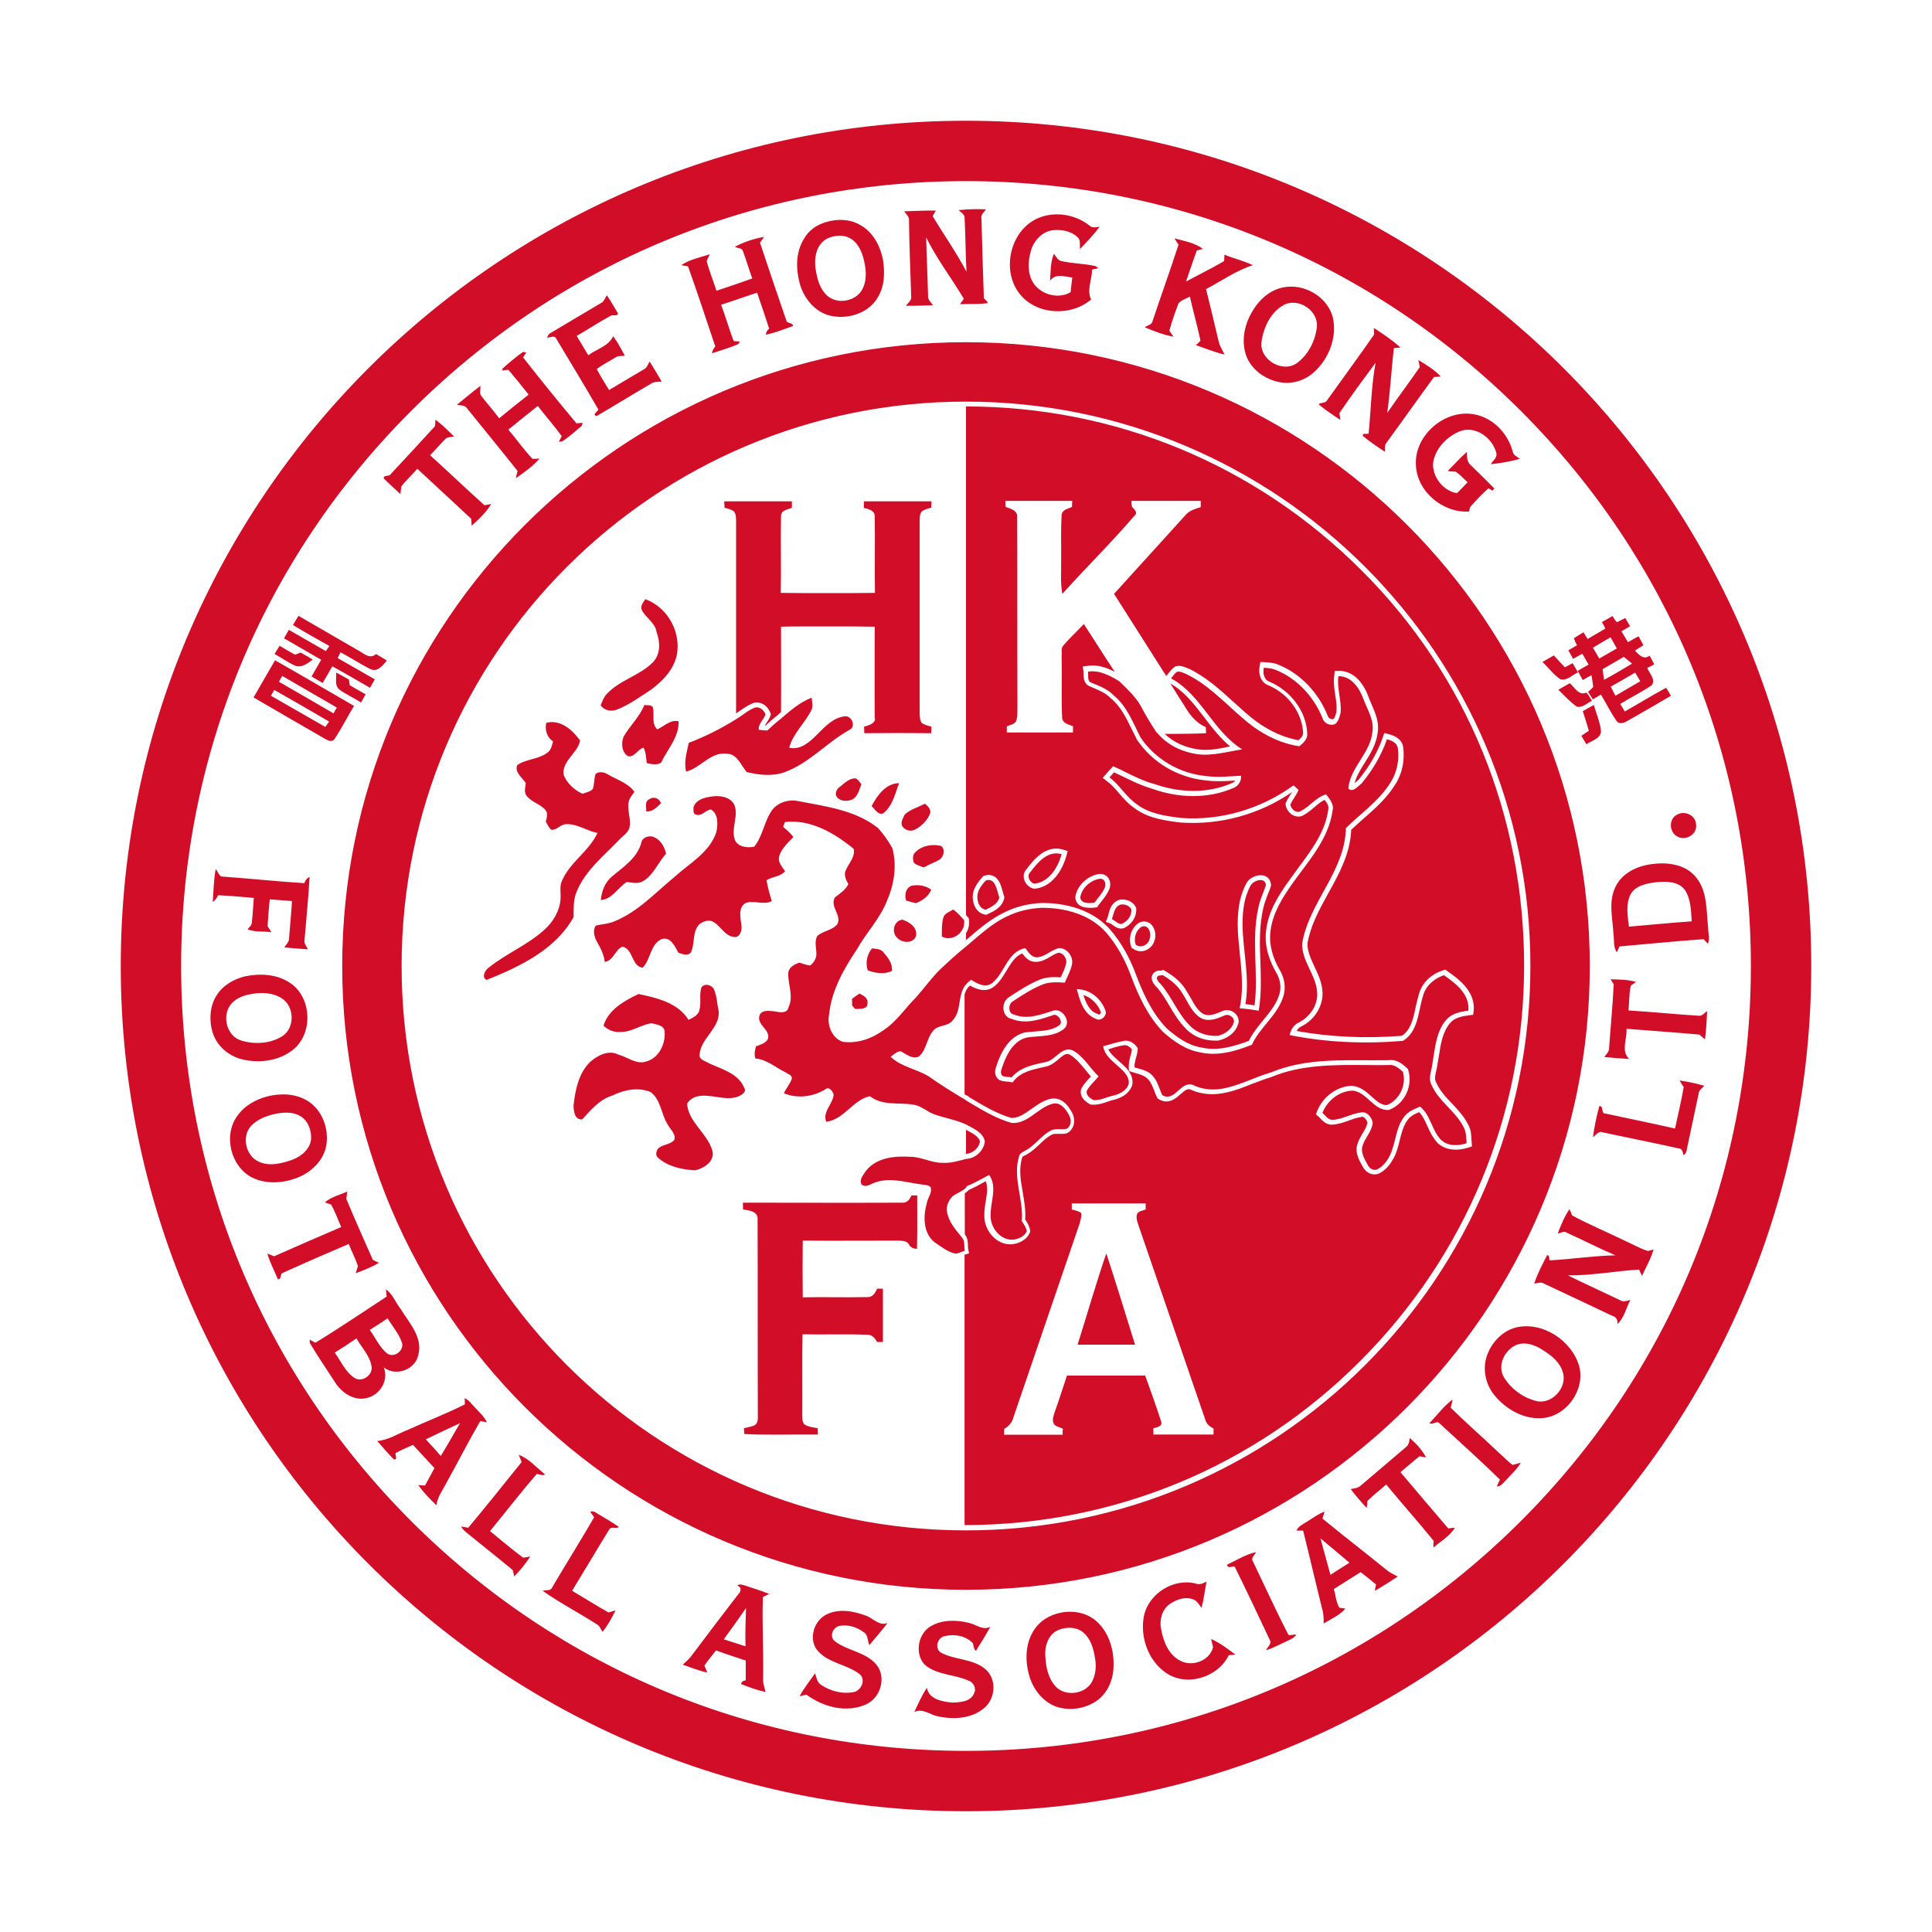 <?xml version="1.0" encoding="utf-8"?>
<!-- Created by @FCLOGO 2023-10-12 GMT+8 21:05:06 . https://fclogo.top/ -->
<!-- FOR PERSONAL USE ONLY NOT FOR COMMERCIAL USE -->
<svg version="1.1" xmlns="http://www.w3.org/2000/svg" xmlns:xlink="http://www.w3.org/1999/xlink" x="0px" y="0px"
	 viewBox="0 0 800 800" style="enable-background:new 0 0 800 800;" xml:space="preserve">
<style type="text/css">
	.st0{fill:#D10D27;}
</style>
<path class="st0" d="M400,50C206.7,50,50,206.7,50,400s156.7,350,350,350s350-156.7,350-350S593.3,50,400,50z M629.8,629.8
	C568.4,691.1,486.8,725,400,725s-168.4-33.8-229.8-95.2C108.9,568.4,75,486.8,75,400s33.8-168.4,95.2-229.8
	C231.6,108.8,313.2,75,400,75s168.4,33.8,229.8,95.2c61.4,61.4,95.2,143,95.2,229.8S691.2,568.4,629.8,629.8z M400,141.7
	c-142.7,0-258.3,115.7-258.3,258.3S257.3,658.3,400,658.3S658.3,542.7,658.3,400S542.7,141.7,400,141.7z M400,633.7
	c-129.1,0-233.7-104.6-233.7-233.7S270.9,166.3,400,166.3S633.7,270.9,633.7,400S529.1,633.7,400,633.7z M397,87
	c3.8-0.4,7.6-0.5,11.3-0.3c-0.9,1.2-2.3,2.2-1.9,3.9c0.3,11,0.6,21.9,1,32.9c0.6,0.6,1.4,1.2,1.7,2c-3.8,0.6-7.8,0.2-11.6,0.5
	c0.4-0.6,1.2-1.7,1.6-2.3c-5.1-8.5-11.2-16.5-15.6-25.4c0.2,8.1,0.6,16.3,0.8,24.4c-0.1,1.5,1.3,2.5,2,3.7
	c-3.8,0.1-7.5,0.3-11.2,0.2c0.9-1.2,2.5-2.2,2.2-3.9c-0.3-10.4-0.8-20.8-0.9-31.3c0.2-1.7-1.2-2.7-2-3.9c4.4-0.1,8.7-0.4,13.1-0.3
	c-0.4,0.8-0.9,1.5-1.3,2.3c4.6,7.7,9.8,15,14,23c-0.4-7.5-0.4-15.1-0.8-22.6C399.2,88.5,397.7,87.9,397,87z M429.9,90.3
	c6.9-2.9,15.2-1.6,21.1,3c1.2,1.2,2.8,0.8,4.3,0.6c-2.4,3.3-5.3,6.3-8.1,9.2c-0.2-1.6,0.4-3.7-1-4.9c-2.6-2.5-6.5-3.2-10-2.9
	c-4.4,0.4-7.9,4.1-9.2,8.1c-1.1,3.7-1.6,7.8-0.2,11.6c2.2,6.4,10.8,9.4,16.5,6c0.2-2,0.5-4.1,0.7-6.1c-3.1-0.3-7-1.9-9.2,1.4
	c0.3-3.7,0.1-7.7,1.6-11.2c0.9,1.1,1.6,2.7,3.1,3c4.7,1.1,9.5,1,14.2,2.1c0.3,0.2,0.8,0.7,1.1,0.9c-0.7,0.1-2,0.4-2.6,0.5
	c0,4.1-2.3,8.5-0.4,12.4c-8.2,7.1-22.4,6.5-29.4-2.1C414.4,112.2,418.2,95.3,429.9,90.3z M341.9,92c4.6-1.4,9.7-1.4,14,1
	c5.4,2.8,8.5,8.6,9.7,14.4c0.9,5.6,0.7,11.7-2.6,16.5c-4.2,6.3-12.7,8.5-19.7,6.7c-6.2-1.7-10.6-7.4-12.2-13.4s-1.6-12.9,1.8-18.3
	C334.8,95.4,338.2,93.1,341.9,92 M342.7,98.7c-5,2.4-5.8,8.8-4.8,13.7c0.6,3.6,1.8,7.5,4.6,10c4.4,4,12.6,2.3,14.9-3.3
	c1.8-4,1.1-8.6,0-12.6c-0.9-3.1-2.5-6.3-5.5-7.9C349.1,97.1,345.6,97.4,342.7,98.7z M304.3,102.2c3.7-2,7.9-3.4,12.1-4.1
	c-0.6,0.8-1.1,1.6-1.7,2.4c3.6,10.8,7.2,21.5,10.9,32.2c0.3,1.4,2.6,0.7,2.8,2.3c-3.7,1.3-7.4,2.8-11.3,3.6c0.1-1,0.5-1.8,1.4-2.5
	c-1.6-5-3.3-9.9-5-14.9c-5,1.6-9.9,3.4-14.9,5c1.9,5,3.3,10.1,5.2,15c0.6,0.1,1.9,0.2,2.5,0.2c-0.1,0.3-0.4,0.8-0.6,1.1
	c-3.5,1.5-7.2,2.6-10.9,3.8c0.2-1.1,0.6-2,1.4-2.8c-3.7-11.1-7.4-22.2-11.3-33.2c-0.7-0.1-2.1-0.4-2.8-0.5c3.5-2.4,7.8-3.2,11.8-4.5
	c-0.5,1-0.9,1.9-1.3,2.9c1.2,4.1,2.7,8.2,4.1,12.2c4.9-1.7,9.9-3.3,14.8-5.1c-1.4-3.8-2.5-7.7-3.9-11.4
	C307.2,102.6,305.3,102.8,304.3,102.2z M486.3,98.7c4,1.1,8.5,1.8,11.8,4.4c-0.6,0.1-1.9,0.4-2.5,0.6c-1.6,4.2-3,8.6-4.5,12.9
	c5.3-2.9,10.7-5.5,15.8-8.5c0-0.6,0.1-1.9,0.1-2.6c3.9,1.5,8,2.5,11.8,4.3c-6.9,2.2-12.9,6.5-19.4,9.9c1.8,7.2,3.5,14.4,5.2,21.6
	c0.5,2,1.5,3.7,2.5,5.5c-4.1-0.9-7.9-2.5-11.9-3.9c0.5-0.4,1.4-1.3,1.9-1.8c-1.3-6.1-3-12.1-4.4-18.3c-1.5,0.9-3.5,1.4-4.7,2.8
	c-1.4,3.7-2.8,7.5-3.8,11.4c0.6,0.8,1.2,1.6,1.7,2.4c-4.1-0.7-8.1-2.3-11.9-3.9c1.1-0.8,3.1-1,3.3-2.7c3.5-10.5,7.3-21,10.7-31.5
	C487.4,100.5,486.9,99.6,486.3,98.7z M530.9,119.1c8.9-2.1,19.1,3.8,21.1,12.8c1.6,8.1-1.8,16.7-7.9,22.2c-3.8,3.5-9.3,5.2-14.5,4.1
	c-5.9-1.2-11.5-5.2-13.6-11c-2.1-6-0.7-12.7,2.4-18C521.1,124.4,525.5,120.3,530.9,119.1 M532.6,125.8c-6,2.6-9.3,9.3-10.2,15.5
	c-1.2,7.5,8.6,13.4,14.7,9c4.7-3.5,7.6-9.3,8.2-15C545.8,128.8,538.5,123.8,532.6,125.8z M249,125.4c1.2-0.6,1.5-2.1,2.3-3.1
	c1.7,2.4,3.1,5,4.6,7.5c-0.3,1.4-2.2,0.3-3.1,1c-4.8,2.6-9.3,5.6-14,8.3c1.6,2.7,3.2,5.3,4.8,8c3.4-2.6,8.4-3.7,10.3-7.9
	c1.8,2.5,3.4,5.3,4.8,8.1c-1.3,0.2-2.7-0.1-3.8,0.7c-2.6,1.6-5.4,3-7.8,4.8c1.5,3,3.4,5.8,5.1,8.7c4.8-2.8,9.5-5.7,14.3-8.5
	c1.4-0.6,1.8-2.2,2.5-3.3c1.7,2.7,3.4,5.5,5,8.3c-1.5,0.2-3-0.1-4.3,0.8c-7.6,4.4-15.1,9.1-22.7,13.5c-1.9-0.6,0.3-1.8,0.8-2.7
	c-5.7-9.8-11.6-19.6-17.5-29.4c-0.7-1.5-2.5-0.4-3.7-0.4c0.2-1,0.8-1.7,1.7-2.1C235.2,133.6,242.1,129.5,249,125.4z M568.9,135.8
	c3.8,2.5,7.6,5,11,8.1c-0.7,0.1-2,0.2-2.7,0.2c-1.1,9-1.5,18-2.8,26.9c4.4-6.4,9.1-12.6,13.5-19c-0.1-0.7-0.4-2.1-0.6-2.9
	c3.3,1.9,6.6,4,9.3,6.8c-0.7,0.1-2.1,0.2-2.8,0.2c-6.6,9-13,18.1-19.6,27.1c-1,1.1-0.6,2.6-0.7,3.9c-3.2-2.1-6.3-4.2-9.2-6.6
	l0.1-0.8c0.6,0,1.7-0.1,2.3-0.1c1-9.8,1.1-19.7,2.9-29.4c-5.1,6.9-10.2,13.8-15,20.9c0.2,0.9,0.3,1.8,0.4,2.8
	c-3.1-2.1-6.2-4.1-9-6.5c1.1-0.9,3-0.3,3.7-1.9c6.4-9,13-17.9,19.3-27C569,137.9,568.9,136.5,568.9,135.8z M208.1,152.6
	c2.7-2.4,5.5-4.8,8.5-6.9c0.3,0.1,1,0.2,1.3,0.3c-0.3,0.5-1,1.5-1.3,2c7.2,9.2,14.6,18.3,22.1,27.3c0.7-0.1,2-0.2,2.6-0.2
	c-0.1,0.3-0.4,1-0.5,1.3c-2.6,2.2-5.2,4.6-8.1,6.4l-1.3,0.1c0.3-0.6,0.9-1.7,1.2-2.3c-3.1-4.3-6.7-8.3-9.9-12.5
	c-4.1,3.2-8.1,6.5-12.2,9.8c3.4,4,6.4,8.3,10,12.1c0.7,0,2.1,0,2.9-0.1c-2.8,3.2-6.3,5.7-9.8,8.1c0.2-0.8,0.5-2.3,0.7-3
	c-6.9-8.7-13.9-17.2-20.9-25.9c-0.9-1.5-2.8-1.1-4.2-1.5c3.2-2.6,6.4-5.3,9.7-7.8c0.2,1.4-0.6,3.1,0.5,4.3c2.4,3.1,5,6,7.3,9.1
	c4-3.3,8.1-6.6,12.2-9.8c-2.8-3.5-5.5-6.9-8.4-10.3c-0.6,0.1-1.9,0.2-2.5,0.3L208.1,152.6z M586.3,192.7
	c-0.8-12.5,12.1-23.5,24.3-21.1c7.6,1.4,13.7,7.8,15.7,15.1c0.2,1.7,1.8,2.4,3.1,3.3c-4,1.1-8,1.8-12.1,2.2c0.8-1.4,2.8-2.7,2.3-4.6
	c-1.6-6.4-8.9-11.7-15.4-8.9c-5.3,2.3-10,7.2-10.8,13.1c-0.3,5.7,4.2,11.5,9.9,12.4c1.5-1.5,3-3,4.4-4.5c-1.6-1.5-3.1-3.1-4.9-4.4
	c-1.1-0.1-2.2,0-3.3-0.3c2.6-2.6,5.1-5.4,7.9-7.9c0.1,1.9-0.1,4.1,1.6,5.5c3.3,3.2,6.6,6.4,9.8,9.7c-0.2,0.2-0.6,0.6-0.8,0.9
	c-0.4-0.3-1.2-0.8-1.7-1c-2.7,2.4-5.1,5-7.5,7.7c-0.1,0.5-0.4,1.4-0.5,1.9C597.6,212.5,586.8,203.7,586.3,192.7z M180.3,173.8
	c2.8,2,5.2,4.5,7.7,6.9c-1.3,0.4-3,0.1-3.9,1.4c-2,2.1-4,4.3-6,6.4c7.5,6.8,14.9,13.9,22.5,20.7c0.7-0.1,2.1-0.4,2.8-0.5
	c-2.1,3.5-5.1,6.3-8.1,9c0-0.7-0.1-2.1-0.2-2.9c-7.4-6.9-14.9-13.8-22.3-20.7c-2.1,2.5-4.6,4.7-6.6,7.3c-0.2,1.1-0.3,2.2-0.4,3.2
	c-2.3-2.2-4.7-4.3-6.9-6.5c-0.2-1.6,2.4-0.6,3-1.9c6.1-6.6,12.2-13.1,18.2-19.7C180.2,175.8,180.3,174.5,180.3,173.8z M694.5,337.3
	c3.1-1.8,7.7,0.3,7.8,4.1c0.6,3.9-4.1,6.9-7.5,5.1C691.1,344.9,690.8,339,694.5,337.3z M668.9,367.3c2.7-5.8,9.1-8.8,15.2-9.5
	c6.4-0.9,14,0.1,18.3,5.6c4.7,5.8,4.1,13.7,4.9,20.7c0,2.2,0.8,4.6-0.1,6.7c-0.4-0.5-1.3-1.4-1.8-1.9c-11.6,0.8-23.2,2-34.8,3
	c-0.3,0.6-0.8,1.8-1.1,2.4c-1.6-2.1-1-5-1.4-7.5C667.8,380.4,665.9,373.4,668.9,367.3 M675.2,370.3c-2.1,4.1-1.2,9-0.7,13.4
	c8.7-0.7,17.3-1.6,26-2.2c-0.3-4.3-0.3-9-2.7-12.8c-2.6-3.8-7.8-3.8-12-3.4C681.9,365.8,677.3,366.6,675.2,370.3z M89.3,359.9
	c1.1,1,1.3,3.3,3.2,3.1c11.2,0.8,22.3,2,33.5,2.7c0.4-1.2,1.1-2.1,2.2-2.6c-0.5,8.8-1.4,17.5-2.1,26.2c-0.3,1.4,0.9,2.6,1.4,3.8
	c-3.3-0.2-6.5-0.5-9.8-0.8c0.8-1.2,2.1-2.3,2-3.9c0.4-5.1,0.9-10.2,1.2-15.3c-3.1-0.2-6.1-0.5-9.2-0.7c-0.4,3.7-0.7,7.4-0.9,11.1
	c0.5,0.8,1.1,1.7,1.6,2.5c-3.3-0.5-6.8,0.1-9.9-1.2c0.7-0.9,1.9-1.7,1.8-3.1c0.4-3.3,0.5-6.6,0.8-9.9c-4.9-0.4-9.8-0.9-14.8-1.1
	c-0.5,1.2-1.2,2.1-2.2,2.8C88.4,369,88.5,364.4,89.3,359.9z M101.4,404.3c6.1-1.3,13-1,18.4,2.5c9.3,5.8,10.1,21.1,1.5,27.9
	c-5.6,4.5-13.5,5.6-20.4,4.1c-5.8-1.2-11-5.4-12.8-11.1c-1.6-5.1-1.3-11.2,1.7-15.7C92.4,407.9,96.9,405.4,101.4,404.3 M103.1,411.8
	c-3,0.6-6.1,2-7.9,4.6c-3.3,4.9-1.1,12.8,4.8,14.5c5.4,1.6,11.6,1.3,16.5-1.6c5.7-3.2,5.6-12.5,0.2-15.9
	C112.6,410.8,107.6,410.8,103.1,411.8z M666.9,405.5c3.5,0.1,7.2,0.1,10.6,1.1c-0.8,0.5-1.5,1-2.2,1.5c-0.8,3.3-0.6,6.9-1,10.3
	c9.8,0.6,19.5,1.6,29.2,2.2c1.4,0.2,2.3-1.3,3.4-1.9c-0.2,3.9-0.4,7.8-0.9,11.7c-0.8-0.7-1.6-1.4-2.3-2c-10-0.9-20.1-1.6-30.2-2.4
	c0.3,4.2-2.4,9.1,1.1,12.5c-3.4-0.2-6.9-0.5-10.3-0.8c0.8-1.2,2.1-2.2,2-3.8c0.6-8.8,1.5-17.5,1.9-26.3
	C667.9,407,667.4,406.3,666.9,405.5z M695.5,447.4c3.4,0.5,6.8,1.2,10.2,2.2c-0.8,1-2.2,1.7-2.3,3.1c-1.7,7.9-3.3,15.7-5,23.6
	c-0.1,0.9-0.5,1.5-1.3,2c-0.3-1.1-0.5-2.8-2.1-2.8c-10.4-2.3-20.9-4.4-31.3-6.6c-1.8-0.8-2.8,1.2-4.1,1.9c0.6-4.3,1.5-8.5,2.6-12.7
	c2-0.6,0.6,3.2,2.6,3c9.6,2.1,19.2,4,28.8,6.2c1.2-5.7,2.6-11.4,3.6-17.2C696.5,449.2,696,448.3,695.5,447.4z M110.7,454
	c5.5-1.4,11.7-1.2,16.6,1.8c6.1,3.7,9,11.6,7.8,18.5c-1.1,6.4-6.4,11.3-12.3,13.5c-5.9,2.2-12.7,2.6-18.4-0.2
	c-8.8-4.5-12-17.2-6.3-25.3C101,458,105.7,455.3,110.7,454 M114.6,461.1c-3.9,0.8-8,2.2-10.8,5.3c-3.8,4.4-2,12.2,3.3,14.6
	c4.2,2,9,0.9,13.2-0.5c3.9-1.3,7.9-4.2,8.5-8.6c0.3-3.9-1.4-8.4-5.1-10.1C120.9,460.4,117.6,460.6,114.6,461.1z M134.5,497.9
	c2.6-2.3,6.2-3.1,9.3-4.5c-0.1,0.8-0.3,2.2-0.4,3c3.5,8.5,7.3,16.9,11,25.3c0.8,0.4,1.7,0.8,2.5,1.2c-3,1.8-6.3,3.1-9.6,4.3
	c0.3-1,0.6-1.9,0.9-2.9c-1-3.2-2.6-6.1-3.8-9.2c-9.3,4-18.6,8-27.8,12.2c-0.2,0.5-0.5,1.6-0.6,2.1c-0.2,0.1-0.7,0.3-0.9,0.4
	c-1.5-3.6-3.3-7-4.4-10.7c0.9,0.3,1.8,0.7,2.8,1.1c9.2-4.1,18.5-8.1,27.8-12.1c-1.4-3.1-2.5-6.4-4.2-9.3
	C136.4,498.5,135.1,498.1,134.5,497.9z M645,510.8c1.4-3.5,2.7-7,4.9-10.1c0.3,0.6,0.8,1.9,1.1,2.6c7.1,3.8,14.5,6.9,21.7,10.4
	c3.2,1.4,6.3,3.3,9.7,4.3c0.6-0.2,1.7-0.4,2.3-0.6c-1.1,3.8-3.1,7.3-4.8,10.9c-0.3-0.6-0.9-1.9-1.2-2.6c-9.8,0.6-19.6,2.5-29.5,2.4
	c7.1,3.5,14.4,6.8,21.5,10.2c1.4,1,2.9,0.3,4.4,0c-1.8,3.3-2.5,7.4-5.4,10c0.3-1.6-0.4-3-2-3.4c-9.4-4.5-18.9-8.9-28.4-13.4
	c-1.3-0.8-2.7-0.1-4,0c1.3-4.1,3.4-8,5.4-11.9l0.7,0.6c0.1,0.4,0.2,1.3,0.2,1.7c9.1-0.5,18.2-1.9,27.3-2.1c-6.8-2.9-13.3-6.3-20-9.3
	C647.6,509.5,646.3,510.6,645,510.8z M159.8,533.9c2.9,2,4,5.5,6.1,8.1c3.5,5.8,9.3,11.7,7.3,19.1c-1.3,6.2-9.4,9-14.3,5.1
	c2.2,5.4-1.6,11.5-7.1,12.7c-5.2,1.3-10.3-2.2-13-6.4c-3.5-5.5-7.2-10.8-10.5-16.4c0-0.3-0.1-1-0.1-1.4c0.6,0.3,1.8,1,2.4,1.3
	c10-6.1,19.7-12.7,29.5-19.1C160,536.1,159.9,534.6,159.8,533.9 M153.1,550.7c2.4,3.2,4,7.2,7.2,9.7c2.9,2.2,7.5-1.4,6-4.8
	c-1.3-3.6-3.9-6.5-5.8-9.7C158.1,547.5,155.7,549.1,153.1,550.7 M138.6,560.1c2.6,3.5,4.3,7.9,8.1,10.4c3.2,2.2,8-1.2,7.1-5
	c-0.8-4.3-4.1-7.6-6.2-11.3C144.7,556.2,141.7,558.2,138.6,560.1z M627.6,549.7c11.1-2.7,23.4,5.4,26.4,16.3
	c2.3,9.7-5.4,20.5-15.4,21.2c-7.5,0.6-14.7-3.5-19.4-9c-3.8-4.3-5.4-10.6-3.7-16.2C617.2,556.4,621.7,551.3,627.6,549.7
	 M627.9,556.9c-4.9,2.1-8.1,8.6-5.1,13.5c2.9,4.7,7.8,8.3,13.2,9.7c6.6,1.7,13.2-5.6,11.1-12c-1.2-4-4.6-6.8-8-8.9
	C635.9,557,631.7,555.4,627.9,556.9z M192.4,579c1.8,0.6,2.7,2.3,4,3.5c1.8,2.1,4.1,3.9,5.2,6.5c-0.9-0.2-1.8-0.4-2.7-0.6
	c-4.8,8.2-9.1,16.7-13.7,25c-1.6,3.2-4,6.2-4.5,9.9c-2.7-2.6-5.3-5.3-7.5-8.3c0.7,0,2.1,0.1,2.8,0.1c1.3-2.4,2.6-4.8,3.9-7.2
	c-3-3.2-5.9-6.4-8.9-9.6c-2.4,1.1-4.9,2.1-7.2,3.4c-0.2,0.8,1,2.9-0.7,2.6c-2.4-2.4-4.6-5-6.9-7.6c4.6-0.4,8.5-3,12.6-4.6
	c7.9-3.6,16-6.7,23.7-10.6C192.5,580.9,192.4,579.6,192.4,579 M176.3,596c2.1,2.2,4.2,4.5,6.2,6.9c2.8-4.5,5.3-9.1,8-13.6
	C185.8,591.5,181,593.7,176.3,596z M591.9,589.3c3.2-3.3,5.9-7.1,9.6-9.8c-0.2,1.1-0.5,2.2-0.8,3.4c6.4,6.3,13.3,12.3,19.8,18.5
	c2,1.7,3.7,3.7,5.9,5.2c0.8-0.2,2.4-0.7,3.3-0.9c-1.5,2.7-3.9,4.7-5.9,7c-1.2,1.1-2.1,2.8-4,2.8c0.4-0.9,0.8-1.9,1.3-2.8
	c-8.1-8-16.7-15.6-25-23.3C594.9,588,593.3,590.2,591.9,589.3z M583.7,595.4c2.7,2.3,5.2,5,6.8,8.1c-0.7-0.1-2.1-0.4-2.7-0.5
	c-2.7,2.1-5.2,4.4-7.9,6.6c6.6,7.8,13.2,15.6,19.8,23.3c0.7-0.1,2-0.3,2.7-0.3c-2,3.5-5.8,5.5-8.8,8.2c-0.1-0.9-0.1-1.8,0.1-2.7
	c-6.4-7.9-13.2-15.5-19.7-23.4c-2.6,2.3-5.3,4.4-7.8,6.8c0,0.9-0.1,1.9-0.3,2.9c-2.3-2.5-4.6-5.1-6.6-7.8c1.5-0.3,3.1-0.4,4.2-1.5
	c6.2-5.3,12.5-10.6,18.7-15.9C583.5,598.1,583.6,596.7,583.7,595.4z M214.8,602.4c4.3,1.6,7.3,5.3,10.9,8.1c-1.1,0.7-2.3,0-3.4-0.2
	c-6.7,7.7-12.9,15.8-19.4,23.7c4.6,3.7,9,7.5,13.7,11c0.8-0.1,2.2-0.3,3-0.5c-2,3-4.2,5.8-6.7,8.3c-0.1-0.7-0.4-2.1-0.6-2.7
	c-5.6-4.6-11.2-9.1-16.8-13.6c-1.6-1.4-3.5-2.5-4.6-4.4c0.8,0.1,2.3,0.4,3,0.5c7.5-9,14.8-18.1,22.1-27.2
	C215.6,604.4,215.2,603.4,214.8,602.4z M244.4,626c1.6-0.7,2.8,0.8,4.1,1.4c2.6,1.6,5.3,3.1,7.8,4.9c-1.2,0.9-3.2-0.4-4,1
	c-5.2,8.4-10.2,16.9-15.4,25.4c5,3,10,6.1,15.1,9c0.7-0.2,2.2-0.7,2.9-0.9c-1.5,3.1-3.2,6.2-5.4,8.9c-0.7-0.9-1-2.1-1.9-2.8
	c-7.5-4.9-15.6-9-22.9-14.2c1.4-0.4,3.4,0.2,4-1.5c5.7-9.7,11.7-19.2,17.3-28.9C245.7,627.7,244.8,626.6,244.4,626z M541,630.2
	c2.5-1.5,4.8-3.3,7.5-4.3c-0.2,0.7-0.7,2.2-0.9,2.9c8.6,7.1,17.5,13.9,26.2,21c1.5,1.3,3.2,2.1,5,3c-3.1,2-6.2,4.1-9.5,5.9
	c0.1-0.9,0.3-1.8,0.5-2.6c-2.1-1.7-4.2-3.5-6.4-5.1c-3.7,2.3-7.4,4.7-11.1,7c0.8,2.5,0.9,5.4,2.3,7.7c0.6,0.1,1.9,0.3,2.5,0.4
	c-2.4,2.8-5.9,4.2-9,6.2c0-2,0-4.1-0.6-6c-2.7-10.8-5.2-21.7-7.9-32.5c-0.7,0-2.1,0-2.8,0C537.7,631.9,539.5,631.2,541,630.2
	 M546.8,637c1.3,5.1,2.8,10.1,4.1,15.1c2.6-1.7,5.3-3.4,7.9-5C554.8,643.7,550.8,640.4,546.8,637z M508.1,647.9
	c3.9-1.8,7.7-4.3,12-5.2c-0.5,1.2-2.3,2.4-1.3,3.8c4.9,10.2,9.6,20.6,14.8,30.6c0.8-0.1,2.4-0.2,3.2-0.3c-0.8,1.4-2.4,2-3.8,2.7
	c-2.9,1.3-5.7,2.9-8.7,3.8c0.4-1.4,2.5-2.6,1.5-4.2c-4.8-10.2-9.6-20.4-14.6-30.5C510,648.6,508.3,649.6,508.1,647.9z M473.7,669
	c2-9.2,12.3-15.6,21.4-13.3c1.6,0.7,3.1-0.1,4.5-0.8c-0.7,3.6-1.1,7.3-2.1,10.9c-1-1.4-1.9-3.1-3.6-3.6c-3.4-1.2-7,0.2-9.8,2.2
	c-3,2.3-4.1,6.5-3.3,10.2c0.9,5.1,3.1,10.7,8,13.1c4.9,2.6,12.1,0,13.5-5.6c-0.2-0.8-0.6-2.5-0.8-3.4c3.6,1.5,6.8,4,10,6.4
	c-0.7,0.1-2,0.2-2.7,0.3c-4.6,9.4-17.9,13.3-26.4,7C475.2,687.2,472,677.5,473.7,669z M305.3,656.5c1.1-0.8,2.3-0.2,3.4,0.1
	c3.3,1.1,6.6,2.1,9.8,3.4c-0.6,0.3-1.9,1-2.6,1.3c-0.4,11.1,0.3,22.3,0.1,33.4c-0.2,2,0.5,3.9,1,5.9c-3.5-0.7-6.9-2-10.2-3.3
	c0.3-0.9,0.9-1.4,2-1.5c0-2.8,0-5.5,0-8.2c-4.1-1.4-8.3-2.7-12.3-4.2c-1.6,2.1-3.4,4.1-4.8,6.3c0.4,1,0.8,1.9,1.2,2.9
	c-3.5-0.8-6.8-2.1-10.2-3.3c1.2-1.1,2.5-2.2,3.5-3.5c6.4-8.5,12.8-17,19.3-25.4C306.8,659.1,307.4,657.4,305.3,656.5 M299.7,678.8
	c3,1,6,1.9,9,2.9c-0.2-5.3,0.1-10.5,0.2-15.8C305.9,670.2,302.8,674.6,299.7,678.8z M342.5,668.4c5-2.4,11-1.3,16,0.6
	c3.1,1,5.5,4.5,9,3c-2.3,3.2-5,6.1-7.5,9.2c-0.9-1.7-0.4-4.2-2.3-5.3c-2.9-2.2-6.8-3.4-10.3-2.6c-2.6,0.6-4.1,4.5-1.7,6.3
	c5.2,4,12.8,4.4,17.2,9.7c4.3,5.2,1.7,13.9-4.4,16.5c-8.2,3.6-17.7,1-24.6-4.1c-0.7,0.2-2.1,0.5-2.8,0.7c1.8-3.4,4.2-6.4,6.4-9.5
	c0.6,1.8,0.9,3.9,2.7,4.9c3.8,2.5,8.6,3.7,13.1,2.9c3.3-0.5,5.5-5.3,2.5-7.6c-5.2-3.9-12.4-4.4-16.9-9.2
	C334.4,679.2,336.9,670.9,342.5,668.4z M437.2,668.3c5.7-1.8,12.4-1,16.9,3.1c5,4.5,7.2,11.6,7,18.3c0,5.4-2.2,11-6.6,14.3
	c-4.8,3.5-11.4,4.6-17.1,2.7c-5.3-1.9-9.1-6.6-10.9-11.8c-2-6.2-2.2-13.4,1.2-19.2C429.8,672,433.3,669.5,437.2,668.3 M438.1,675
	c-4.2,1.9-5.7,7-5.2,11.3c0.2,4.5,1.4,9.4,4.8,12.6c4.4,3.8,12.3,2.3,14.7-3c1.4-2.9,1.6-6.3,1-9.4c-0.6-3.8-1.7-7.8-4.7-10.4
	C445.8,673.5,441.4,673.6,438.1,675z M385.2,673.5c4.8-2.9,10.8-2.8,16-1.5c3,0.6,5.8,3.3,8.9,1.6c-1.9,3.4-3.9,6.7-6,10
	c-0.9-0.8-1-2-1.2-3.1c-2.9-3.2-7.7-4-11.8-3c-3,0.6-4.3,5.3-1.3,6.9c5.7,3,12.8,2.4,17.9,6.5c5.1,3.9,4.7,12.3-0.1,16.3
	c-5.2,4.5-12.7,4.9-19.2,3.5c-3.3-0.6-6.3-3.5-9.8-1.8c1.6-3.4,3.1-6.9,5.2-10c0.9,4.8,6.4,5.7,10.5,6.1c3.2-0.1,7.5-0.3,9-3.7
	c1.1-2.1-0.1-4.7-2.3-5.4c-5.9-2.7-13.3-2.2-18.3-6.8C378.7,684.5,380.2,676.6,385.2,673.5z M121.3,258.8c0.8-1.3,1.5-2.5,2.3-3.8
	c8.2,4.8,16.5,9.5,24.7,14.3c2.3,1.2,4.9,3.9,7.4,1.5c1.5,0.9,3,1.8,4.5,2.7c-1.6,1.9-3.8,4.9-6.7,3.6c-4.3-2.1-8.3-4.8-12.5-7
	c-0.4,0.8-0.8,1.6-1.2,2.4c5.2,2.9,10.3,5.9,15.4,8.8c-0.7,1.2-1.3,2.4-2,3.5c-5.2-3-10.3-6-15.6-8.9c-1.3,2.3-2.6,4.6-4,6.9
	c-1.5-0.9-3.1-1.8-4.6-2.7c1.3-2.3,2.7-4.6,4-6.9c-5.1-3-10.3-5.9-15.4-8.9c0.7-1.2,1.3-2.3,2-3.5c5.1,2.9,10.2,5.9,15.3,8.8
	c0.4-0.5,1.1-1.6,1.5-2.1C131.3,264.6,126.2,261.8,121.3,258.8z M113.7,270.8c0.7-1.2,1.4-2.3,2.1-3.4c2.1,1.3,4.2,2.5,6.4,3.7
	c0.8-0.3,1.5-0.6,2.3-0.9c1.7,1,3.4,1.9,5,2.9c-2,1.5-4.4,3.5-7.2,2.6C119.4,274.4,116.6,272.4,113.7,270.8z M113.9,273.4
	c10.9,6.2,21.8,12.6,32.7,18.9c-2.8,4.6-5.2,9.4-8.2,13.9c-1.4,1.4-3.1,0.1-4.4-0.6c-9.7-5.6-19.4-11.2-29-16.8
	C108,283.6,110.9,278.5,113.9,273.4 M115.5,282.3c7.5,4.3,15.1,8.7,22.6,13.1c0.3-0.6,1-1.8,1.4-2.4c-7.5-4.4-15.1-8.7-22.6-13.1
	C116.5,280.5,115.8,281.7,115.5,282.3 M112.2,288.1c7.5,4.3,15,8.6,22.5,12.9c0.4-0.5,1.2-1.6,1.6-2.2c-7.5-4.4-15.1-8.8-22.7-13.1
	C113.2,286.3,112.5,287.5,112.2,288.1z M139.2,278.5c1.8,0.9,3.5,1.9,5.3,2.9c0.1,0.8,0.2,1.5,0.3,2.3c2.2,1.3,4.4,2.6,6.6,3.8
	c-0.6,1.1-1.3,2.3-1.9,3.4c-2.9-1.9-6.1-3.3-8.9-5.3C138.4,283.9,139.4,280.9,139.2,278.5z M663.3,257.6c1.5-0.8,2.9-1.7,4.4-2.5
	c0.6,0.8,1,1.9,1.9,2.5c1.1-0.5,2.2-1.1,3.4-1.7c0.6,1.1,1.3,2.3,2,3.4c-1.2,0.7-2.4,1.4-3.6,2.1c0.9,1.5,1.8,3,2.7,4.5
	c1.5-0.8,2.9-1.7,4.4-2.4c0.7,1.2,1.4,2.5,2,3.7c-1.2,0.7-2.3,1.4-3.5,2.2c1.6,1.7,3.6,4,6.1,2.1c0.6,1.2,1.3,2.4,1.9,3.6
	c-1,0.5-1.9,1-2.9,1.5c0.8,2.2,3.6,4.7,1.9,7.1c-4.2,2.9-8.8,5.1-13.1,7.8c0.6,1,1.3,2,1.9,3.1c5.7-3.2,11.3-6.7,17.1-9.8
	c0.7,1.1,1.4,2.2,2,3.3c-5.9,3.5-11.8,6.9-17.8,10.3c-1.4,0.9-3.7,1.8-4.8,0c-2.4-3.4-4.2-7.2-6.4-10.8c-1.1,0.7-2.2,1.3-3.3,2
	c-0.7-1-1.3-2-2-3.1c0.7-0.6,1.4-1.3,2.1-2c-0.1-1.7-0.5-3.3-0.7-4.9c-1.2,0.6-2.4,1.3-3.6,2c-0.7-1.3-1.4-2.5-2.1-3.8
	c1.5-0.9,3-1.8,4.5-2.6c-0.9-1.5-1.7-3-2.6-4.5c-1.3,0.7-2.5,1.4-3.8,2.1c-0.7-1.2-1.3-2.3-2-3.5c1.2-0.7,2.4-1.4,3.6-2.1
	c-0.5-0.9-0.9-1.9-1.3-2.9c1.3-0.9,2.7-1.7,4-2.5c0.6,0.9,1.1,1.9,1.7,2.8c2.4-1.4,4.9-2.9,7.3-4.3
	C664.4,259.5,663.9,258.5,663.3,257.6 M659.6,268.2c0.9,1.5,1.8,3,2.6,4.5c2.4-1.4,4.9-2.8,7.3-4.2c-0.9-1.5-1.7-3.1-2.6-4.6
	C664.5,265.3,662,266.7,659.6,268.2 M663.6,277.1c0.2,1.5,0.4,2.9,0.6,4.4c3.9-2.1,7.8-4.4,11.6-6.7c-1.1-0.9-2.3-1.9-3.4-2.8
	C669.4,273.7,666.5,275.4,663.6,277.1 M667,284.3c0.6,1.3,1.3,2.6,1.9,3.8c3.4-2,6.9-4,10.3-6c-0.7-1.2-1.4-2.4-2.1-3.6
	C673.8,280.4,670.5,282.4,667,284.3z M638.7,274.1c1.6-0.9,3.1-1.8,4.7-2.7c1.5,1.6,3,3.3,4.6,4.9c1.1-0.6,2.1-1.1,3.2-1.7
	c0.7,1.3,1.5,2.5,2.2,3.8c-2.3,1.1-4.5,3.5-7.2,2.9C643.2,279.4,641.2,276.4,638.7,274.1z M645.3,285.6c1.6-0.9,3.1-1.8,4.7-2.7
	c2,1.6,3.7,5.3,6.8,3.9c1.1,0.8,1.6,2.3,2.4,3.4c-2,0.9-3.9,3-6.3,2.4C650.1,290.6,647.7,288,645.3,285.6z M655.4,294.5
	c1.5-0.9,3.1-1.8,4.6-2.6c0.9,3.5,2.5,6.9,2.9,10.5c0.3,3.4-3.8,4.2-6,5.8c-0.7-1.2-1.4-2.3-2.1-3.5c1-0.7,2-1.4,3.1-2.1
	C657.1,299.8,656.3,297.2,655.4,294.5z M377.4,495c0.8,0,1.6,0,2.4,0c0,7.4,0.1,14.7-0.1,22.1c-1.4,0-2.7-0.5-3.3-1.8
	c-0.9-1.6-3-1.5-4.6-1.6c-13.1,0-26.3,0.1-39.4,0c-0.1,7.8-0.1,15.7,0,23.5c8.9-0.2,17.8,0.1,26.6-0.1c2.3,0.2,3.4-1.7,4.2-3.5
	c0.6,0,1.8,0,2.4,0c0,7.4,0,14.7,0,22.1c-0.6,0-1.8,0-2.4,0c-0.9-1.6-2.2-3.2-4.2-3c-8.9-0.4-17.8,0-26.7-0.2
	c-0.2,11.1,0,22.2-0.1,33.3c0.1,1.3-0.2,2.9,0.9,4c1.6,1.1,3.6,1.2,5.5,1.6c0,0.9,0,1.7,0.1,2.6c-10.2-0.1-20.4,0.3-30.5-0.2
	c0-0.6-0.1-1.8-0.2-2.4c1.5-0.4,3.2-0.6,4.6-1.3c1.4-1,1.2-2.8,1.2-4.3c-0.1-27,0-54-0.1-81c0.2-3.3-3.7-3.6-6-4
	c0-0.9-0.1-1.9-0.1-2.8c22,0,43.9,0.1,65.9,0C375.6,498.2,376.7,496.6,377.4,495z M458.1,519c4.1,12.6,8,25.2,11.9,37.8h-23.8
	C450.2,544.2,453.8,531.5,458.1,519z M267.2,248.1c8.6,3.1,14.2,12.3,13.3,21.4c-0.6,6.8-5.6,12.1-10.8,16c-4.6,3-9.2,6.4-14.4,8.4
	c-2.4,0.8-5,0.3-6.6-1.8c0.7-1.7,1.3-3.5,2.6-4.8c5.3-5.7,13.5-7.5,19-13c3.3-3.4,3.1-8.4,1.6-12.5c-0.6-4-4.5-5.9-6.2-9.3
	C265.1,250.8,266.4,249.4,267.2,248.1z M323.1,297.8c4-3.4,8-7,13-8.9c0.1,1.7,0.7,3.5-0.1,5.1c-2.7,5.5-7.6,9.6-9.2,15.6
	c4.7,1.1,8.5-2.4,11.5-5.4c3.3-3.3,6.8-7.2,11.7-7.6c2.8-0.2,4.6,4.5,1.6,5.7c-9.3,5.2-16.5,13.7-26.6,17.4
	c-5.1,1.9-10.7,1.2-15.8,0c-2.4-2.8-3.9-7.5-8.2-7.6c-6.8-0.9-10.8,5.9-16.9,7.4c-1-4,0.3-8,1.1-11.9c6.8-2.6,13.4-5.9,19.6-9.8
	c2.7-1.6,5.1-3.9,8.1-4.9c1.9-0.2,3.4,1.2,4.1,2.9c-0.7,2.2-3.1,3.9-2.8,6.4c1.2,0.1,2.3,0.2,3.5,0.3
	C319.4,300.9,321.2,299.3,323.1,297.8z M266.8,291.9c1.2,0.3,3.1-0.3,3.6,1.2c0.6,3-0.7,6.5,1.7,8.9c3-1.2,5.4-4.2,8.9-3.3
	c0.2,6.6-4.7,11.6-7.3,17.2c-1.9,1-3.9,0.5-5.9,0.1c-0.3-2.2-0.3-4.4-1.3-6.4c-2.5,0.6-3.8,4.2-6.5,3.5c-2.6-1.6-2.9-5.6-1.7-8.2
	C260.9,300.4,264.9,296.8,266.8,291.9z M226.2,299.3c5.9-1.5,10.8,2.9,14,7.3c-0.9,5.3-7.7,8.5-6.8,14.3c1.4,3.5,4.4,6.2,7.8,7.8
	c1.4-0.6,3.1-0.8,4.2-1.9c0.8-2,0.5-4.2,1.2-6.3c1.4-1.2,3.5-0.8,5,0.1c3.8,2.3,8.4,3.5,11.1,7.3c-0.7,1-1.6,2-2.1,3.2
	c-1.4,3.9,1,7.9,0,11.7c-0.6,2.1-2.5,3.2-3.9,4.6c-6.4,6.8-14.3,12.9-17.9,21.8c-1.5,3.4-1.2,7.1-1.3,10.6
	c-7.6,13.5-22.3,20.5-36.1,26c-2-1.3-0.7-3.8,0.8-5c7.3-5.9,16.1-9.4,23.1-15.7c3.7-3.3,6.5-7.9,6.8-12.9c0.2-2.5-0.5-5.2,0.6-7.5
	c3.3-7.7,11.2-12.2,14.7-19.8c-4.5-0.8-8.5-4-13.2-3.6c-2.2,0.1-3.6,2.5-5.9,2.3c-1.1-0.9-1.6-2.2-2.3-3.4c0.4-1.6,1-3.5-0.2-4.9
	c-2.3-2.5-5.9-3.2-7.9-6c-1-1.5-0.3-3.4-0.2-5.1c-1.5-2.2-4.8-4.6-3.5-7.4c3.8-2.7,9.4-2.3,13-5.6c1.1-1.1,1.4-2.7,1.8-4.2
	C226.6,305.4,225.5,302.4,226.2,299.3z M347.9,325.7c1.9-1.5,3.8-3.5,6.4-3.4c1.1,0.5,1.6,1.6,2.4,2.4c-1,2.4-1.5,5.5-4.2,6.5
	c-1.9,0.7-4.6,0.6-6-1.2C345.5,328.5,346.5,326.6,347.9,325.7z M360.9,333.8c2.3-4.4,5.9-9.5,11.4-9.5c-1.7,4.4-2.7,9.5-6.6,12.5
	C363.5,337.6,362.3,335,360.9,333.8z M268.8,331c1.8-1.4,4.2-0.5,4.9,1.6c-1.7,1.7-3.5,3.6-6.1,3.4
	C267.7,334.3,266.8,331.9,268.8,331z M374.7,337.2c2.3-2.1,5.5-2.9,8.2-4.4c1.3,0.9,2.8,2.4,2.2,4.1c-1.1,2.8-3.4,5.1-6,6.5
	c-1.6,1-4,0.6-5.2-0.9C372.5,340.9,373.9,338.8,374.7,337.2z M265.6,348.8c0.4-2.1,3.1-2.9,4.9-2.3c2.9,1.1,4.7,4,5.3,7
	c-3.3,3.6-5.1,8.7-9.4,11.3c-2.1,1.3-4.6,0.7-6.9,0.4c-3.7,2.4-5.9,7.1-10.7,7.5c0.3-3.6,1.6-7.1,4.3-9.5
	C257.9,359.1,263.9,355.4,265.6,348.8z M379.2,352.7c2.7-2.6,6.9-3.3,10.5-2.4c1.8,1.3,1.1,4.5-0.6,5.6c-2.1,1.3-4.4,2-6.6,3.3
	c-1.4-0.6-3-0.9-4.1-2C377.8,355.7,377.9,353.7,379.2,352.7z M426.5,361.3c3.1-4.1,7.3-9.3,13.1-7.6c-1.5,5.4-5.2,11.7-11.4,12.2
	C426.5,365.5,425,362.8,426.5,361.3z M447.3,371.6c0.6-3.8,4.1-7.1,8-7.7c2.2-0.3,2.9,2.2,2.1,3.8c-1,2.3-2.8,4.1-4.2,6.1
	C451.2,374,447.7,374.4,447.3,371.6z M408.2,364.6c4.1-1.4,4.6,4.3,5.6,7c-0.6,2.7-3.5,4.1-5.7,5.1c-2-0.4-3.1-2.3-3.3-4.2
	C404.2,369.4,406.2,366.7,408.2,364.6z M517.9,366.6c1.2-2.1,6-3.6,6.3-0.1c-1,3.1-2.5,6-3.1,9.2c-3.1,13.4,0.1,27.1-1.6,40.6
	c-1.3-0.2-2.6-0.4-3.8-0.5c1.9-11.1-1.1-22.1-1.2-33.2C514.5,377.1,515.2,371.4,517.9,366.6z M377.3,366.8c2.8-0.6,5.9-0.2,8.3,1.6
	c-1.1,2.8-3.6,4.5-6.4,5.6c-1.3-0.4-2.7-0.7-4-1.1C374.5,370.7,374.9,367.9,377.3,366.8z M460.4,380.6c0.8-2.2,1-5.1,3.5-6
	c1.6-0.4,3.9,0.4,4.6,2c0.1,2.4-1.3,4.5-3.3,5.6C463.5,383.5,461.9,381.2,460.4,380.6z M390.6,380c0.5-1.9,2.6-2.4,4.1-3.4
	c1.7,1.2,3.1,2.8,4.5,4.4c0.8,5-4.8,9.2-9.2,6.8C390,385.2,389.9,382.5,390.6,380z M371.7,388.5c-2.7-2.2-1.8-7.1,1.9-7.7
	c2.9,0.9,6.4,3.2,5.7,6.8C378.2,390.7,373.8,390.6,371.7,388.5z M472.6,383.8c3-1.4,4.4,2.9,3.4,5.1c-0.6,2.4-3.6,3.9-5.7,2.3
	C469.3,388.6,470.3,385.3,472.6,383.8z M361.1,392.7c1.7,0.2,3.6,0.2,4.7,1.6c1.9,2.2,3.9,4.7,3.5,7.8c-3.2,1.4-6.8,0.9-10-0.3
	C358.3,398.6,359,395.2,361.1,392.7z M480.2,403.9c0.3,0,1,0,1.3-0.1c3.2,1.9,6.3,4.3,8.2,7.7c2.3,3.5,3.8,7.8,7.5,10
	c3.2,1.8,6.8,0.3,9.8-1c1.8-1,4.7,1.1,3.8,3.1c-0.9,2.8-3.7,4.6-6.4,5.3c-4.3,0.3-8.8-1.1-11.8-4.3c-4.9-4.9-7.3-11.6-11.8-16.9
	C479.8,406.7,477.7,404.5,480.2,403.9z M290.4,409c1.2-2.1,4.5-1.2,5.3,0.8c1.2,2.8,1.2,6,1.9,8.9c0.6,7.1-7.4,11.1-7.9,17.9
	c-0.4,2.1,2.1,2.6,3.5,3.5c5.4,2.6,12.5,4.2,15,10.4c1.1,1.7-1.2,2.9-2.4,3.5c-5.7,2.2-11.7-1.5-17.5,0.1c-1.6,0.5-2.9,1.5-3.8,2.9
	c0.6,7.7,8.2,12.1,10.4,19.2c1.4,4.5-3.3,7.6-7.1,8.4c-5.4-0.3-11.2-1.5-15.3-5.2c-1.2-0.9-0.8-2.8,0-3.8c1.8-1.8,5-1.5,6.7-3.6
	c0.8-2.6-1.8-4.4-2.8-6.5c-2.7-4.3-2.7-10.1-7-13.3c-5.2-2.2-11.1-0.9-16,1.5c-5.2,1.6-8.7,5.9-12.3,9.8c-3.2,0.3-3.6-3.5-3.6-5.8
	c0.7-6.4,2.1-13.3,6.8-17.9c3.1-2.8,7.7-5.2,11.8-3.1c3.8,1,7.5,4.3,11.6,2.8c5.1-1.4,7.9-7.2,7.5-12.2c0.1-2.7-3.4-3.1-5.4-3.6
	c-4.4,0.6-8.1,3.6-12.6,3.6c-2.7,0.3-5.4-0.7-7.3-2.6c2-6.6,8.6-10.3,14.5-13.1c7.6,1.6,16.3,3.6,20.7,10.7c1.6-0.8,3.5-1.6,4.3-3.4
	C290.6,415.7,289.4,412.2,290.4,409z M352.8,413.6c1-0.7,2-1.5,3.1-2.2c1.6,0.8,3.7,1.9,3.3,4.1c0.1,2.6-3.3,2.2-5.1,2.3
	c-0.3-0.4-1-1.1-1.3-1.5C352.9,415.6,352.8,414.3,352.8,413.6z M400.3,491.2c3.2-1.3,6.2-3.1,9.3-4.7c3.6,5.2,0.3,11.5,0.6,17.2
	c0,4.9,4.3,10.1,9.5,9.6c2.2-0.3,4.6-1.4,5.5-3.5c-0.3-1.6-1.3-2.9-2.1-4.2c0.8-9-3.9-18-1.1-26.9c0.3-1.3,1.7-1.7,2.6-2.3
	c4.1-2.1,6.6-6.4,10.8-8.4c2-0.9,4.2-0.1,6.3-0.6c2-1.2,2-4,0.9-5.8c-1.3-2.4-3.5-5.3-6.6-4.6c-6.2,1.5-10.2,8.4-17,8
	c-6.9-1.9-13-5.8-19.1-9.4v-0.1c-5.3-3.1-10.5-6.4-15.5-9.9c-5-3-11.2-3.8-15.6-8c1.5-1,3.4-3.3,5.2-1.7c1.9,1.1,4.4,2.8,6.6,1.5
	c3.2-2.9,3.1-7.7,6-10.8c2.1-2.3,5.9-1.5,7.8-4c4-4.1,1.9-10.7,5.6-15c0.6-0.7,1.4-1.3,2.1-1.9c2.5,1.6,5.9,3.5,8.7,1.4
	c5.3-4.2,6.3-13.1,13.8-14.5c1.2,1.6,2.4,3.8,4.7,3.8c3.4-0.1,5.9-3.1,9.2-3.8c3.4-0.1,6,3.5,5.4,6.7c-0.6,2.7-1.9,5.1-3,7.6
	c-3.1-0.2-6.4-0.4-9.3,0.8c-4.4,1.8-8.4,4.4-12.3,7c-1.9,1.1-1.9,5.1,0.6,5.4c5.3,2.2,10.8,0.1,15.9-1.5c3.8-1.7,8.2,4.5,4.8,7.4
	c-4.3,3.5-10.2,2.8-15.3,3.6c-5.3,1.2-8.2,6.4-9.9,11.1c-0.4,1.6-1.7,3.4-0.3,4.8c1.2,0.5,2.5,0.4,3.8,0.6c3.6-4.3,9.3-5.3,14.4-6.4
	c3.9-0.9,6.3-6.5,10.8-4.8c4.6,2.4,7.1,7.3,10.8,10.8c-1.6,2-3.7,3.7-4.9,6c-0.4,1.8,1.3,3,2.7,3.8c2.7,0.3,5.2-1.1,7.7-1.7
	c2.8-0.6,5.8-1.9,6.9-4.7c0.6-2.6-1.3-4.8-3-6.4c-2.9-2.8-6.8-5.2-7.5-9.5c2.8-0.7,5.7-1.7,8.6-2.2c2.3-0.5,4.5,1.1,5.7,3
	c0.1,2.7-1.5,5.2-1.3,8c2.7,0.8,5.7,1.3,7.6,3.6c2,2.2,2.6,5.3,3.9,7.9c5.4,3.1,7.8-6.8,13.2-4c4.1,1.9,8.8,2,13.1,1
	c6.4-1.4,12.3-4.6,18.6-6.4c15.5-6.5,32.6-4.8,48.9-5.1c3.2-0.5,5.8,1.6,7.9,3.7c2.3,6.6-1.3,14.5-7.9,16.9c-6.3,0.5-9-7.5-15.1-8
	c-5.5,0.2-10.4,4.1-12.4,9.2c1.2,1.1,2.2,2.8,4,2.9c4.1-0.1,7.7-2.5,11.7-3c2.5-0.8,4.9,2,5.1,4.3c-0.3,3.4-3.1,6-4.1,9.2
	c-1.1,2.8,0.7,5.7,2,8.1c0.7,1.4,2.1,2.5,3.8,2c2.4-1.1,4.1-3.3,5.3-5.6c2.6-5.2,2.4-11.4,5.9-16.1c1.6-2.3,4.2-3.3,6.7-4.4
	c4.4,3.5,4.8,9.8,8.7,13.8c2.9,2.7,7.1,2.5,10.6,1.4c-0.2-2.2-0.1-4.6-1.2-6.6c-3.3-6.7-10.4-10.7-13.4-17.7
	c-1.4-2.7,0.1-5.7,0.4-8.5c1.1-6.1,1.4-13,5.5-18c2.3-2.9,6-3.7,9.4-4.1c0.7-6.8-5.2-11.3-10.1-14.7c-4.1,1.4-7.6,4.4-8.7,8.7
	c-2,6.4-1.9,14.7-8.3,18.5c-15.6,1.3-31.5,0.7-46.9-2.4c0.5-2.3,1.7-4.2,3.8-5.2c4.6-2.3,8-7.2,7.6-12.5c-0.4-7.2-6.5-13-6.2-20.3
	c2.9-17.1,17.8-29.9,18.1-47.7c6.3-6.2,13.8-11.3,18.5-18.9c2.7-4.2,3.7-9.4,3-14.3c-0.4-2.2-2.6-3.1-4.5-3.6
	c-2.3,6.7-6,12.9-10.5,18.3c-1.5,1.1-3.6,4-5.5,2.1c0.8-8.8,9.2-14.7,10-23.5c0.8-5-2.3-9.4-3.9-14c-1.7-4.4-5-9.1-10.2-9
	c-0.7,5.1,1.4,10.1,0.9,15.2c-0.5,1.9-1.2,5.1-3.7,4.9c-1.8,0-3.3-1.1-3.8-2.8c-3.6-8.9-10.6-16.5-19.6-20c-1.5-0.6-3.1-0.7-4.7-0.8
	c-0.4,2.2,0,5,2.4,5.8c8.5,3.6,15.2,12,15.6,21.4c0.2,2.3-1.6,4-3.3,5.3c-7-1-13.5-4.1-19.2-8.2c-9.3-7-16.8-16.4-27.4-21.6
	c-1.3-0.5-2.7-1.4-4.1-1c-1,0.7-1.6,1.8-2.4,2.7c12.6,6.8,17.4,22,29.5,29.4c-6.1,0.9-12.3,2.8-18.6,2c-6.2-0.9-12.3-3.7-16.4-8.6
	c-0.2-0.2-0.3-0.2-0.4-0.3c-2.4-3.5-4.6-7.2-6.6-11c-2.2-4-5.7-7.1-8.9-10.3c-3.9-2.4-8.3-4.7-13-4c0.3,1.5-0.5,3.9,1.4,4.6
	c3.2,1.3,6.6,2.5,9.1,5.1c5.6,4.5,8.1,11.4,11.3,17.6c6,8.9,16,14.8,26.7,15.9c5,0.7,9.9,0.2,14.9-0.1c0.2,2.2-1.1,4.3-3.2,5.1
	c-10.6,4.6-22.8,4.2-33.6,0.3c-5.6-1.6-10.6-4.4-15.8-6.8c-0.6,0.7-1.3,1.4-1.9,2.1c4.3,3.2,6.9,8.1,11.3,11.1
	c5.2,4,12,4.9,18.4,5.7c16.5,1.2,33.2-3.8,46.5-13.5c0.7,0.6,1.4,1.2,2.1,1.9c-0.9,2.2-2.5,4-3.4,6.1c0.3,1.9,2.6,3.8,4.4,2.6
	c3.7-1.9,6.2-5.6,10.4-6.9c1.4,1.9,3.4,4.1,2.7,6.7c-1.6,11.8-10,20.9-16.6,30.2c-4.2,5.9-8.2,12.3-9.1,19.6
	c-0.8,5.7,1,11.5,3.9,16.4c2,3.4,2.6,7.6,1.2,11.4c-2.6,7.5-9.6,12.3-12.8,19.4c-6.8,2.7-14.4,4.9-21.7,3.1
	c-5.8-1-10.8-4.6-15.1-8.4c-6.2-6.4-10.1-14.7-13.2-23c-2.4-6.6-5.8-12.9-10.4-18.2c-6.6-7.4-16.8-10.2-26.4-10.2
	c-5,0.2-10,1.3-14.5,3.5c-6.5,3-11.8,8.1-17.3,12.7c-3.6,2.9-7,6-10.4,9.2c-3.7,3.6-6.7,7.9-10.2,11.8c-4.5,4.5-8,10-13.4,13.5
	c-4.8,3.5-10.8,5.6-16.8,4.8c-4.5-1.5-6.6-6.9-5.7-11.3c1-10,6.1-18.9,11.6-27.1c3.8-6.8,9.4-12.5,12.3-19.8c3-6.8,4.3-14.7,2.3-22
	c-1.7-3-3.6-5.8-5.9-8.3c-9.4-7.5-21.8-9-33.2-11.2c-3.8-0.8-8.1,0.5-10.6,3.6c-3.4,4.7-3.9,10.9-7.5,15.3c-2.8,0.6-7.1,0.1-8.1-3.1
	c-1.5-4.7,1.7-9.6-0.1-14.2c-1.7-3.4-6-4-9.3-3.5c-2.9,0.4-6.5,1.2-7.6,4.3c0,1.1-0.4,2.7,0.9,3.2c2.5,0.9,4.1-2,6.3-2.1
	c3.1,1.8,2.9,6.3,2.2,9.4c-2.8,8.5-11.2,12.9-17.4,18.6c-7.9,6.5-15.1,14.4-24.8,18.3c-2.4,1.1-5.1,1.1-7.7,1.8
	c-1.4,1.9-0.6,4.7,0.5,6.7c1.5,2.6,2.9,5.3,3.2,8.3c3.7-0.5,4.2-5,7.3-6.3c4.6,0.9,3.7,8.1,8.4,8.7c3.4-3.3,3.1-9.7,7.8-11.8
	c3.7-1.3,5.6,3,7,5.6c1.6,0.5,3.7,1.5,5.1,0c1.9-3.6,0.5-8.5,3.5-11.7c1.5-1.2,3.9-2.2,5.8-1.1c3.2,1.7,4.8,5.9,8.7,6.3
	c2.5,0.3,3.3-2.9,3-4.8c-0.3-3-1.5-7.2,1.6-9.2c3.5-1.5,7.5,1,11-0.9c-0.9-2.8-1.7-5.7-2.2-8.6c2.4-1.6,5.8-1.4,7.7-3.8
	c-1.3-1.8-3.2-3.8-2.4-6.3c1-3.2,3.6-5.4,5.8-7.8c-1.1-1.6-2.7-2.9-4.2-4.2c0.2-0.5,0.5-1.5,0.7-2c10.6-1.3,20.6,4.6,28.5,11.1
	c0.7,3.4-2.1,6-3.3,8.9c-0.9,1.9,0.1,4,1.1,5.7c-1.2,2.4-3.5,3.9-5.6,5.5c-2.2,3.8,3,7.4,1,11.1c-2.1,2.6-5.9,2.7-8.3,4.9
	c-1.4,2.6-0.1,5.5-0.4,8.2c-0.3,1.6-1.3,3-2.5,4c-1.5-0.2-3-0.7-4.5-1.2c-2.1,0.7-4.6,2-4.6,4.6c-0.1,4.7,2.3,9.4,0.1,13.9
	c-0.5,2.7-3.7,2.1-5.7,1.7c-2-0.2-5.1-0.8-6.2,1.4c-1.7,4.2,4.8,6.1,3.3,10.2c-1.1,1.7-3.2,2.2-4.9,2.9c-0.4,1.7-0.8,3.3-0.2,5
	c4.8,0.4,8.4,3.8,12.6,5.8c0.9,0.7,2.6,1,2.5,2.5c-0.7,2.2-2.4,4-3.3,6.1c5.5,2.3,12,1.5,17.1-1.6c1.6-1.4,3.1,0.8,3.5,2.1
	c-0.3,4-4.7,7-3.1,11.3c7.5-0.9,10.9-9,18.1-10.6c5.2,4.1,11.9,2.5,17.9,3.5c3.4,0.4,5.9,3.1,9,4.1c4.3,1.5,8.8,2.2,12.9,4.1
	c3,1.7,7.2,3.3,7.8,7.1c-0.5,3.9-3.9,7-7.8,7.2c-3.2,0.8-6.3,1.8-9.6,1.6c-4.7,0.1-8.8-2.5-13.5-2.5c-6.4-0.4-14,0.3-18.3,5.8
	c-1.1,1.7-3,3.7-1.8,5.7c1.9,1.5,3.8-0.4,5.7-0.9c6.2-2.2,12.5,0,18.7,0.8c1.4,0.3,3,0.1,4.1,1.1c0.9,2.3-1.2,4.4-1.5,6.6
	c-1.6,5.4-1.6,12.5,3.2,16.3c2.7,1.8,5.4,4,8.6,4.7c1.4-0.1,2.6-0.8,3.9-1.2c-0.4-1.8,0.2-4-1.2-5.5c-2.4-3-5.1-6-6-9.8
	c-0.8-2.6,0.3-5.4,2.1-7.2c1.8-1.4,4-2,5.6-3.6C400.2,491.5,400.3,491.3,400.3,491.2z M457.9,418.9c0.2,2.1-2.3,4.2-4.3,2.9
	c-5-2-6.5-7.6-7.7-12.2C451.5,409.6,456.2,413.7,457.9,418.9z M563.8,236.2c-43.8-43.8-102-67.9-163.8-67.9v210.6
	c0.2,0.3,0.5,0.5,0.7,0.8l0.4,0.4l0.1,0.6c0.3,2-0.1,4-1.2,5.7v2.9c0.5-0.4,0.9-0.8,1.4-1.2c4.5-3.9,9.3-7.9,14.9-10.5
	c4.5-2.2,9.7-3.5,15.3-3.7c0,0,0,0,0,0c6.9,0,19.5,1.4,28,10.9c4.5,5.2,8.1,11.5,10.8,18.8c2.6,6.9,6.3,15.6,12.7,22.2
	c3.6,3.2,8.4,6.9,14.1,7.9l0.1,0c6.8,1.7,14-0.5,19.8-2.7c1.6-3.2,3.8-5.9,6-8.6c2.6-3.2,5.1-6.2,6.4-9.9c1.2-3.1,0.8-6.7-1-9.7
	c-2.4-4.1-5.2-10.6-4.2-17.7c0.9-7.7,5.1-14.4,9.5-20.5c1.2-1.7,2.5-3.4,3.7-5.1c5.5-7.4,11.3-15.1,12.5-24.2l0-0.3
	c0.3-1.1-0.3-2.3-1.5-3.8c-1.5,0.7-2.8,1.8-4.2,3c-1.4,1.2-2.8,2.4-4.5,3.3c-1.2,0.8-2.7,0.8-4.1,0.2c-1.7-0.7-3-2.5-3.3-4.3
	l-0.1-0.6l0.2-0.5c0.5-1.2,1.2-2.2,1.8-3.2c0.2-0.4,0.5-0.7,0.7-1.1c-13.6,9.3-29.8,13.7-46,12.6l-0.1,0c-6.4-0.8-13.6-1.7-19.3-6.1
	c-2.5-1.7-4.4-3.9-6.2-6c-1.6-1.9-3.2-3.7-5.1-5.1l-1.7-1.3l1.4-1.6c0.3-0.4,0.7-0.7,1-1.1c0.3-0.3,0.6-0.7,0.9-1l1-1.1l1.4,0.6
	c1.3,0.6,2.6,1.2,3.9,1.9c3.9,1.9,7.6,3.7,11.6,4.8l0.1,0c10.9,3.9,22.6,3.9,32.1-0.3c0.6-0.2,1.1-0.6,1.5-1.1
	c-4.1,0.3-8.3,0.5-12.6-0.1c-11.3-1.2-21.8-7.4-28.1-16.8l-0.1-0.2c-0.6-1.2-1.2-2.5-1.9-3.8c-2.5-5.1-4.8-9.9-8.9-13.2l-0.2-0.2
	c-2-2-4.7-3.1-7.5-4.3l-0.9-0.4c-2.6-1-2.6-3.6-2.6-5c0-0.4,0-0.8,0-1.1l-0.4-2.1l2.1-0.3c4-0.6,7.8,0.7,11.2,2.5
	c-4.3-6.5-8.5-13.2-12.8-19.8c-2.8,3-5.9,5.8-8.5,8.9c-1.1,1.1-0.5,2.9-0.7,4.3c0.2,8.5-0.2,17,0.2,25.4c0,2.5,2.7,3,4.5,3.7v2.6
	h-27.4v-2.5c1.3-0.7,3.2-0.8,3.9-2.3c0.7-2.1,0.4-4.3,0.5-6.5c-0.1-25.9,0-51.8-0.1-77.7c0.3-2.9-2.7-3.7-4.8-4.4
	c-0.1-0.6-0.1-1.9-0.1-2.5h27.7c-0.1,0.6-0.1,1.9-0.1,2.5c-1.7,0.8-4.3,1.2-4.3,3.5c-0.4,6.2-0.1,12.5-0.2,18.7
	c0.1,4.6-0.4,9.2,0.5,13.8c9.8-10.9,20.3-21.2,29.9-32.4c1.6-1.3-0.3-2.7-1.1-3.7c-0.1-0.6-0.2-1.8-0.2-2.4h28.7v2.6
	c-2.3,0.7-4.8,1.4-6.4,3.4c-9.8,10.8-19.7,21.7-29.5,32.5c7.2,11.3,14.4,22.7,21.6,34l0.6-0.7c0.2-0.3,0.4-0.5,0.7-0.8
	c0.5-0.7,1.2-1.5,2.1-2.2l0.3-0.2l0.3-0.1c1.8-0.5,3.4,0.2,4.6,0.7c0.3,0.1,0.5,0.2,0.8,0.3l0.2,0.1c7,3.4,12.7,8.6,18.2,13.6
	c3.1,2.8,6.2,5.7,9.6,8.2c5.7,4.1,11.6,6.7,17.4,7.7c1.4-1.2,1.9-2.1,1.9-3c-0.4-8.3-6.1-16.2-14.3-19.7c-2.9-1-4.4-4.2-3.7-8
	l0.3-1.7l1.8,0.1c1.7,0.1,3.5,0.2,5.3,0.9c9.2,3.6,16.7,11.3,20.7,21.1l0.1,0.2c0.2,0.8,1,1.4,1.9,1.4l0.2,0c0.7,0,1.3-2.2,1.5-3.1
	l0-0.1c0.2-2.2-0.1-4.4-0.5-6.7c-0.4-2.7-0.8-5.5-0.4-8.4l0.2-1.7l1.7,0c5.1-0.1,9.5,3.6,12.1,10.3c0.4,1.3,1,2.4,1.5,3.7
	c1.5,3.5,3.1,7.1,2.5,11.3c-0.5,4.8-2.9,8.8-5.3,12.6c-1.8,2.9-3.5,5.6-4.3,8.6c0.3-0.2,0.5-0.5,0.7-0.6c0.3-0.3,0.7-0.6,1-0.9
	c4.5-5.5,7.9-11.4,10-17.5l0.6-1.8l1.8,0.5c1.3,0.3,5.3,1.4,6,5.2c0.8,5.6-0.4,11.3-3.3,15.7c-3.4,5.5-8.2,9.8-12.9,13.9
	c-1.8,1.6-3.6,3.2-5.3,4.8c-0.4,9.9-5,18.2-9.5,26.3c-3.8,6.9-7.3,13.3-8.6,20.7c-0.1,3.3,1.4,6.4,2.9,9.7c1.5,3.2,3.1,6.5,3.3,10.3
	c0.4,5.8-3.1,11.6-8.7,14.4c-0.9,0.4-1.5,1-2,1.9c13.7,2.5,28.4,3.2,43.6,2c3.7-2.5,4.7-7,5.7-11.9c0.4-1.7,0.8-3.5,1.3-5.2
	c1.2-4.6,4.8-8.3,10-10l1-0.3l0.8,0.6c4.1,2.9,11.8,8.2,10.9,16.5l-0.2,1.6l-1.6,0.2c-3.1,0.4-6.2,1-8.1,3.4l0,0
	c-3,3.7-3.8,8.7-4.5,13.6c-0.2,1.2-0.4,2.3-0.6,3.4c-0.1,0.9-0.3,1.8-0.5,2.6c-0.4,1.8-0.8,3.4-0.1,4.7l0.1,0.1
	c1.4,3.3,3.9,6,6.5,8.7c2.5,2.7,5.1,5.4,6.8,8.9c1.1,1.9,1.2,4.1,1.3,6c0,0.4,0.1,0.9,0.1,1.3l0.1,1.6l-1.5,0.5
	c-5.1,1.6-9.6,0.9-12.6-1.8c-2.1-2.2-3.3-4.7-4.4-7.2c-1-2.2-1.9-4.2-3.4-5.7c-1.9,0.8-3.6,1.7-4.7,3.2c-1.8,2.4-2.5,5.3-3.3,8.4
	c-0.6,2.5-1.2,5-2.5,7.4c-1.7,3.2-3.8,5.4-6.3,6.5l-0.3,0.1c-2.4,0.7-4.9-0.5-6.2-3l-0.3-0.5c-1.3-2.4-3.2-5.7-1.8-9.2
	c0.5-1.5,1.3-2.9,2.1-4.2c0.9-1.5,1.7-2.9,1.9-4.3c-0.1-0.8-0.7-1.7-1.4-2.2c-0.6-0.4-0.9-0.3-1.1-0.2l-0.4,0.1
	c-1.6,0.2-3.2,0.8-4.8,1.4c-2.2,0.8-4.5,1.6-7.1,1.7l-0.1,0l-0.1,0c-2.2-0.1-3.5-1.6-4.5-2.6c-0.2-0.3-0.5-0.5-0.8-0.8l-1-0.9
	l0.5-1.3c2.4-6,8.1-10.2,14.2-10.5l0.1,0l0.1,0c3.6,0.3,6.1,2.6,8.3,4.6c2,1.8,3.8,3.4,6.1,3.4c0,0,0.1,0,0.1,0
	c5.2-2.1,8.2-8.4,6.6-13.8c-1.7-1.6-3.7-3.1-5.8-2.8l-0.3,0c-3.2,0.1-6.5,0-9.7,0c-13-0.1-26.4-0.1-38.5,4.9l-0.2,0.1
	c-2.7,0.8-5.3,1.8-7.9,2.8c-3.5,1.4-7,2.8-10.8,3.6c-5.1,1.2-10.2,0.8-14.4-1.1c-1.3-0.7-2.2-0.2-4.4,1.7c-2,1.8-5,4.5-9,2.2
	l-0.5-0.3l-0.3-0.5c-0.5-1-0.9-2-1.2-2.9c-0.7-1.7-1.3-3.3-2.4-4.5c-1.3-1.5-3.3-2.1-5.4-2.7c-0.4-0.1-0.9-0.2-1.3-0.4l-1.3-0.4
	l-0.1-1.4c-0.1-1.8,0.3-3.4,0.7-4.9c0.3-0.9,0.5-1.8,0.6-2.7c-0.8-1-2.1-1.9-3.3-1.7c-1.9,0.3-3.7,0.8-5.5,1.4
	c-0.3,0.1-0.7,0.2-1,0.3c0.9,1.8,2.6,3.3,4.3,4.8c0.7,0.6,1.4,1.2,2,1.8c1.2,1.1,4.5,4.2,3.6,8.3l-0.1,0.3c-1.2,3-4,5-8.3,5.9
	c-0.6,0.2-1.4,0.4-2.1,0.7c-1.8,0.6-3.9,1.3-6.2,1.1l-0.4,0l-0.4-0.2c-1.1-0.6-4.4-2.5-3.7-6l0.1-0.3l0.1-0.2
	c0.9-1.7,2.2-3.1,3.4-4.4c0.2-0.2,0.4-0.4,0.5-0.6c-0.9-1-1.7-2-2.5-3c-2-2.4-3.9-4.7-6.4-6.1c-1.4-0.5-2.4,0.2-4.5,2
	c-1.4,1.2-3,2.5-5,3l-0.9,0.2c-4.6,1-9.5,2-12.4,5.5l-0.7,0.9l-1.1-0.2c-0.4-0.1-0.8-0.1-1.1-0.1c-1-0.1-2-0.2-3.1-0.6l-0.4-0.2
	l-0.3-0.3c-2-2-1.1-4.3-0.6-5.7c0.1-0.4,0.3-0.7,0.3-1l0.1-0.2c2.6-7.1,6.4-11.2,11.3-12.4l0.1,0c1.4-0.2,2.9-0.3,4.3-0.4
	c3.8-0.3,7.3-0.6,10-2.7c1-0.9,0.2-2.4,0-2.7c-0.6-1-1.8-1.8-2.7-1.4l-0.2,0.1l-1.2,0.4c-4.8,1.6-10.3,3.3-15.8,1.1
	c-1.7-0.3-2.9-1.6-3.3-3.4c-0.4-1.9,0.2-4.4,2.2-5.6c4.1-2.7,8.1-5.3,12.6-7.2c2.9-1.2,6-1.2,8.8-1c0.1-0.1,0.1-0.3,0.2-0.4
	c0.9-1.9,1.7-3.6,2.1-5.5c0.2-1-0.2-2.2-0.9-3.1c-0.4-0.4-1.2-1.2-2.3-1.2c-1.1,0.3-2.2,0.9-3.3,1.6c-1.7,1-3.7,2.2-6.1,2.2h0
	c-2.8,0-4.4-1.9-5.6-3.5c-2.9,1.1-4.5,3.8-6.4,6.9c-1.5,2.5-3,5.1-5.4,6.9c-3.5,2.6-7.4,0.9-9.8-0.5c-0.3,0.2-0.5,0.5-0.8,0.7
	c-0.7,0.9-1.2,1.9-1.5,3v41.3c0.3,0.2,0.6,0.4,0.9,0.5l1,0.6v0.1l1,0.6c5.2,3.1,10.6,6.3,16.4,8c3.1,0.1,5.5-1.7,8.4-3.7
	c2.4-1.7,4.8-3.5,7.9-4.2c2.4-0.5,5.8,0,8.8,5.5c0.9,1.5,1.2,3.5,0.8,5.2c-0.4,1.4-1.2,2.6-2.4,3.3l-0.3,0.2l-0.3,0.1
	c-1.2,0.3-2.3,0.2-3.3,0.2c-1,0-1.9-0.1-2.7,0.3c-1.8,0.9-3.4,2.3-5,3.9c-1.7,1.6-3.4,3.2-5.6,4.4c-0.2,0.2-0.5,0.3-0.8,0.4
	c-0.3,0.2-0.8,0.4-0.9,0.6l0,0.1c-1.5,4.7-0.7,9.5,0.2,14.5c0.6,3.7,1.3,7.4,1,11.3c0,0,0.1,0.1,0.1,0.1c0.8,1.2,1.6,2.5,1.9,4.2
	l0.1,0.6l-0.2,0.6c-1.1,2.5-3.7,4.2-7.1,4.7c-2.8,0.3-5.5-0.7-7.7-2.7c-2.5-2.3-4-5.6-4-8.8c-0.1-2.1,0.2-4.3,0.6-6.4
	c0.5-3.1,0.9-5.8,0-8.2c-0.3,0.2-0.6,0.3-0.9,0.5c-2,1.1-4,2.2-6.1,3.1c0,0-0.1,0.1-0.1,0.1l-0.2,0.2c-0.4,0.4-0.9,0.8-1.4,1.1v17
	c1.2,1.5,1.3,3.2,1.3,4.6c0,0.6,0,1.1,0.1,1.5l0.4,1.8l-1.8,0.5c0,0-0.1,0-0.1,0v112c61.9,0,120.1-24.1,163.8-67.9
	c43.8-43.8,67.9-102,67.9-163.8S607.6,279.9,563.8,236.2z M516.2,365.6c1.2-2.2,4.4-3.6,6.9-3.1c1.8,0.4,3,1.8,3.2,3.8l0,0.4
	l-0.1,0.4c-0.4,1.2-0.8,2.3-1.3,3.4c-0.7,1.9-1.4,3.7-1.8,5.5c-1.7,7.4-1.5,14.7-1.2,22.4c0.2,5.9,0.4,12-0.4,18.1l-0.3,2l-2-0.3
	c-1.2-0.2-2.5-0.4-3.7-0.5l-2.2-0.2l0.4-2.1c1.1-6.7,0.4-13.3-0.3-20.3c-0.4-4.1-0.9-8.3-0.9-12.6
	C512.5,375.5,513.7,370.1,516.2,365.6z M480,401.9h0.2c0.5,0,0.7,0,0.7,0l0.8-0.3l0.8,0.5c4.3,2.5,7.1,5.2,8.9,8.4
	c0.6,1,1.2,2,1.8,3c1.4,2.6,2.8,5,5,6.3c2.2,1.2,4.9,0.2,7.9-1.1c1.6-0.8,3.8-0.5,5.3,0.9c1.4,1.3,1.9,3.1,1.2,4.7
	c-1,3.1-3.9,5.5-7.8,6.5l-0.4,0.1c-0.4,0-0.9,0-1.3,0c-4.7,0-9.2-1.8-12.1-5c-2.8-2.8-4.9-6.2-6.8-9.5c-1.6-2.7-3.1-5.2-5-7.4
	c-0.9-0.9-2.8-2.8-2.2-4.9c0.2-0.6,0.8-1.8,2.6-2.2L480,401.9z M471.8,382c1.7-0.8,3.6-0.5,4.9,0.8c1.6,1.6,2.2,4.6,1.3,6.8
	c-0.5,1.8-2,3.3-3.8,4c-0.6,0.2-1.2,0.3-1.9,0.3c-1.1,0-2.2-0.4-3.2-1.1l-0.5-0.3l-0.2-0.5c-1.3-3.5,0-7.8,3.1-9.8L471.8,382z
	 M463.2,372.7l0.2-0.1c2.4-0.6,5.8,0.5,6.9,3.1l0.2,0.3l0,0.4c0.1,3-1.5,5.8-4.2,7.4c-0.7,0.5-1.4,0.7-2.1,0.7c-1.5,0-2.8-1-3.5-1.5
	c-0.3-0.3-0.7-0.5-1-0.6l-1.8-0.7l0.7-1.8c0.2-0.4,0.3-0.9,0.4-1.4C459.5,376.5,460.3,373.8,463.2,372.7z M445.3,371.3
	c0.7-4.6,4.9-8.6,9.7-9.4c1.6-0.2,3,0.4,3.9,1.6c1,1.4,1.1,3.4,0.3,5c-0.8,1.8-1.9,3.2-3,4.6c-0.5,0.6-0.9,1.2-1.4,1.8l-0.5,0.8
	l-1,0.1c-0.5,0.1-1.3,0.1-2.1,0.1c-2.4,0-5.4-0.6-5.9-4l0-0.3L445.3,371.3z M425,360c2.8-3.7,7.9-10.4,15.2-8.2l1.9,0.6l-0.5,1.9
	c-1.7,6.2-6.1,13.1-13.2,13.7l-0.3,0l-0.3-0.1c-1.7-0.4-3.2-1.9-3.7-3.7C423.6,362.6,424,361.1,425,360z M415.8,372
	c-0.8,3.8-4.6,5.5-6.8,6.5l-0.6,0.3l-0.6-0.1c-2.6-0.5-4.5-2.8-4.9-5.9c-0.7-4.1,1.9-7.4,3.9-9.6l0.3-0.4l0.5-0.2
	c1.8-0.6,3.1-0.2,3.9,0.2c2.3,1.2,3.1,4.1,3.7,6.4c0.2,0.6,0.3,1.2,0.5,1.7l0.2,0.6L415.8,372z M502.5,594h-24.9v-2.6
	c1.5-0.4,4.1-0.8,3.1-3.1c-2-6.3-4.3-12.5-6.5-18.7h-32.4c-1.7,5.1-3.3,10.2-5.1,15.2c-0.5,1.6-1.2,3.4-0.2,5c0.9,1,2.4,1.2,3.6,1.8
	c-0.1,0.6-0.1,1.9-0.1,2.5h-24.2v-2.4c1.8-1.1,3.3-2.6,3.8-4.7c9.2-26.9,18.3-53.7,27.5-80.5c0.3-1.3,0.8-2.8,0.6-4.2
	c-1.1-0.9-2.6-1.1-3.9-1.5v-2.5h30.6v2.5c-1.3,0.6-3.4,0.6-3.7,2.4c-0.3,1.7,0.5,3.4,1,5c9.1,26.5,18.2,52.9,27.3,79.4
	c0.4,1.8,1.8,3.1,3.5,3.9V594z M496.1,310.3c-5.6-0.8-10.4-3.1-13.8-6.4c6.3,0,14.2-0.1,17.1-0.3c0-0.6-0.1-1.9-0.1-2.5
	c-3.7-1.6-6.4-4.7-8.4-8.1c-2.1-3.3-4.2-6.6-6.3-10c5.8,3.3,9.9,8.6,14.1,14.1c3.2,4.2,6.5,8.5,10.7,12c-0.1,0-0.2,0-0.2,0
	C504.6,310.1,500.4,310.9,496.1,310.3z M448.6,412c3.2,1,6,3.7,7.3,7.2c0,0.3-0.3,0.6-0.6,0.8c-0.4,0.2-0.5,0.1-0.6,0l-0.3-0.2
	C451.1,418.7,449.7,415.4,448.6,412z M400,477.8v-10c0.2,0.1,0.3,0.2,0.5,0.3c2.3,1.2,4.8,2.5,5.3,4.6
	C405.3,475.4,402.8,477.6,400,477.8z M300,209.5c-0.1-0.6-0.1-1.4-0.1-1.8c0,0,0.1,0,0.1,0c0,0,0-0.1,0-0.1c9.3,0,18.6,0,27.9,0
	c0,0.7,0,2,0,2.7c-0.2,0.1-0.4,0.1-0.7,0.2c-0.9,0.3-1.8,0.6-2.6,1c-0.7,0.5-1.2,1.2-1.2,2.2c-0.2,10.6,0.1,21.2-0.1,31.8
	c6.5,0.1,13,0.1,19.5,0.1c6.5,0,13,0,19.5-0.1c-0.2-10.6,0.1-21.2-0.1-31.8c0-1-0.5-1.7-1.2-2.2c-0.8-0.5-1.7-0.8-2.6-1
	c-0.2-0.1-0.5-0.1-0.7-0.2c0-0.7,0-2,0-2.7c9.3,0,18.6,0,27.9,0c0,0,0,0.1,0,0.1c0,0,0.1,0,0.1,0c0,0.4,0,1.2-0.1,1.8
	c0,0.3,0,0.5,0,0.7c-1.3,0.4-2.6,0.7-3.7,1.4c-1.3,1.2-1,3.1-1.1,4.7c0,26.4,0,52.9,0,79.3c0.1,1.3,0.1,2.7,0.9,3.8
	c1.2,0.8,2.6,1.1,4,1.5c0,0.9-0.1,1.8-0.1,2.7c-9.2-0.1-18.5-0.1-27.7,0c0-0.9-0.1-1.8-0.1-2.7c1.7-0.5,4.2-1.1,4.6-3.1
	c0,0-0.1-0.1-0.2-0.1c-0.1-12.8,0-25.5,0-38.2c-2.7,0-5.5-0.1-8.2-0.1c-3.7,0-7.5,0-11.2,0c-3.7,0-7.4,0-11.2,0
	c-2.7,0-5.5,0-8.2,0.1c0,11.7,0.1,23.6,0,35.4c-0.2,0.2-0.5,0.4-0.7,0.6l-0.8,0.7c-1.5,1.2-3.2,2.6-4.9,4.2l-0.3,0
	c0.2-0.3,0.4-0.7,0.7-1.1c0.6-0.8,1.2-1.8,1.6-2.9l0.2-0.7l-0.3-0.7c-1.1-2.8-3.6-4.4-6.2-4.1l-0.4,0.1c-2.2,0.7-4.1,2.1-5.9,3.3
	c-0.5,0.4-1.1,0.7-1.6,1.1c0-26.3,0-52.8,0-79.1c-0.1-1.6,0.2-3.5-1.1-4.7c-1.1-0.7-2.4-1-3.7-1.4C300,210,300,209.8,300,209.5z"/>
</svg>
